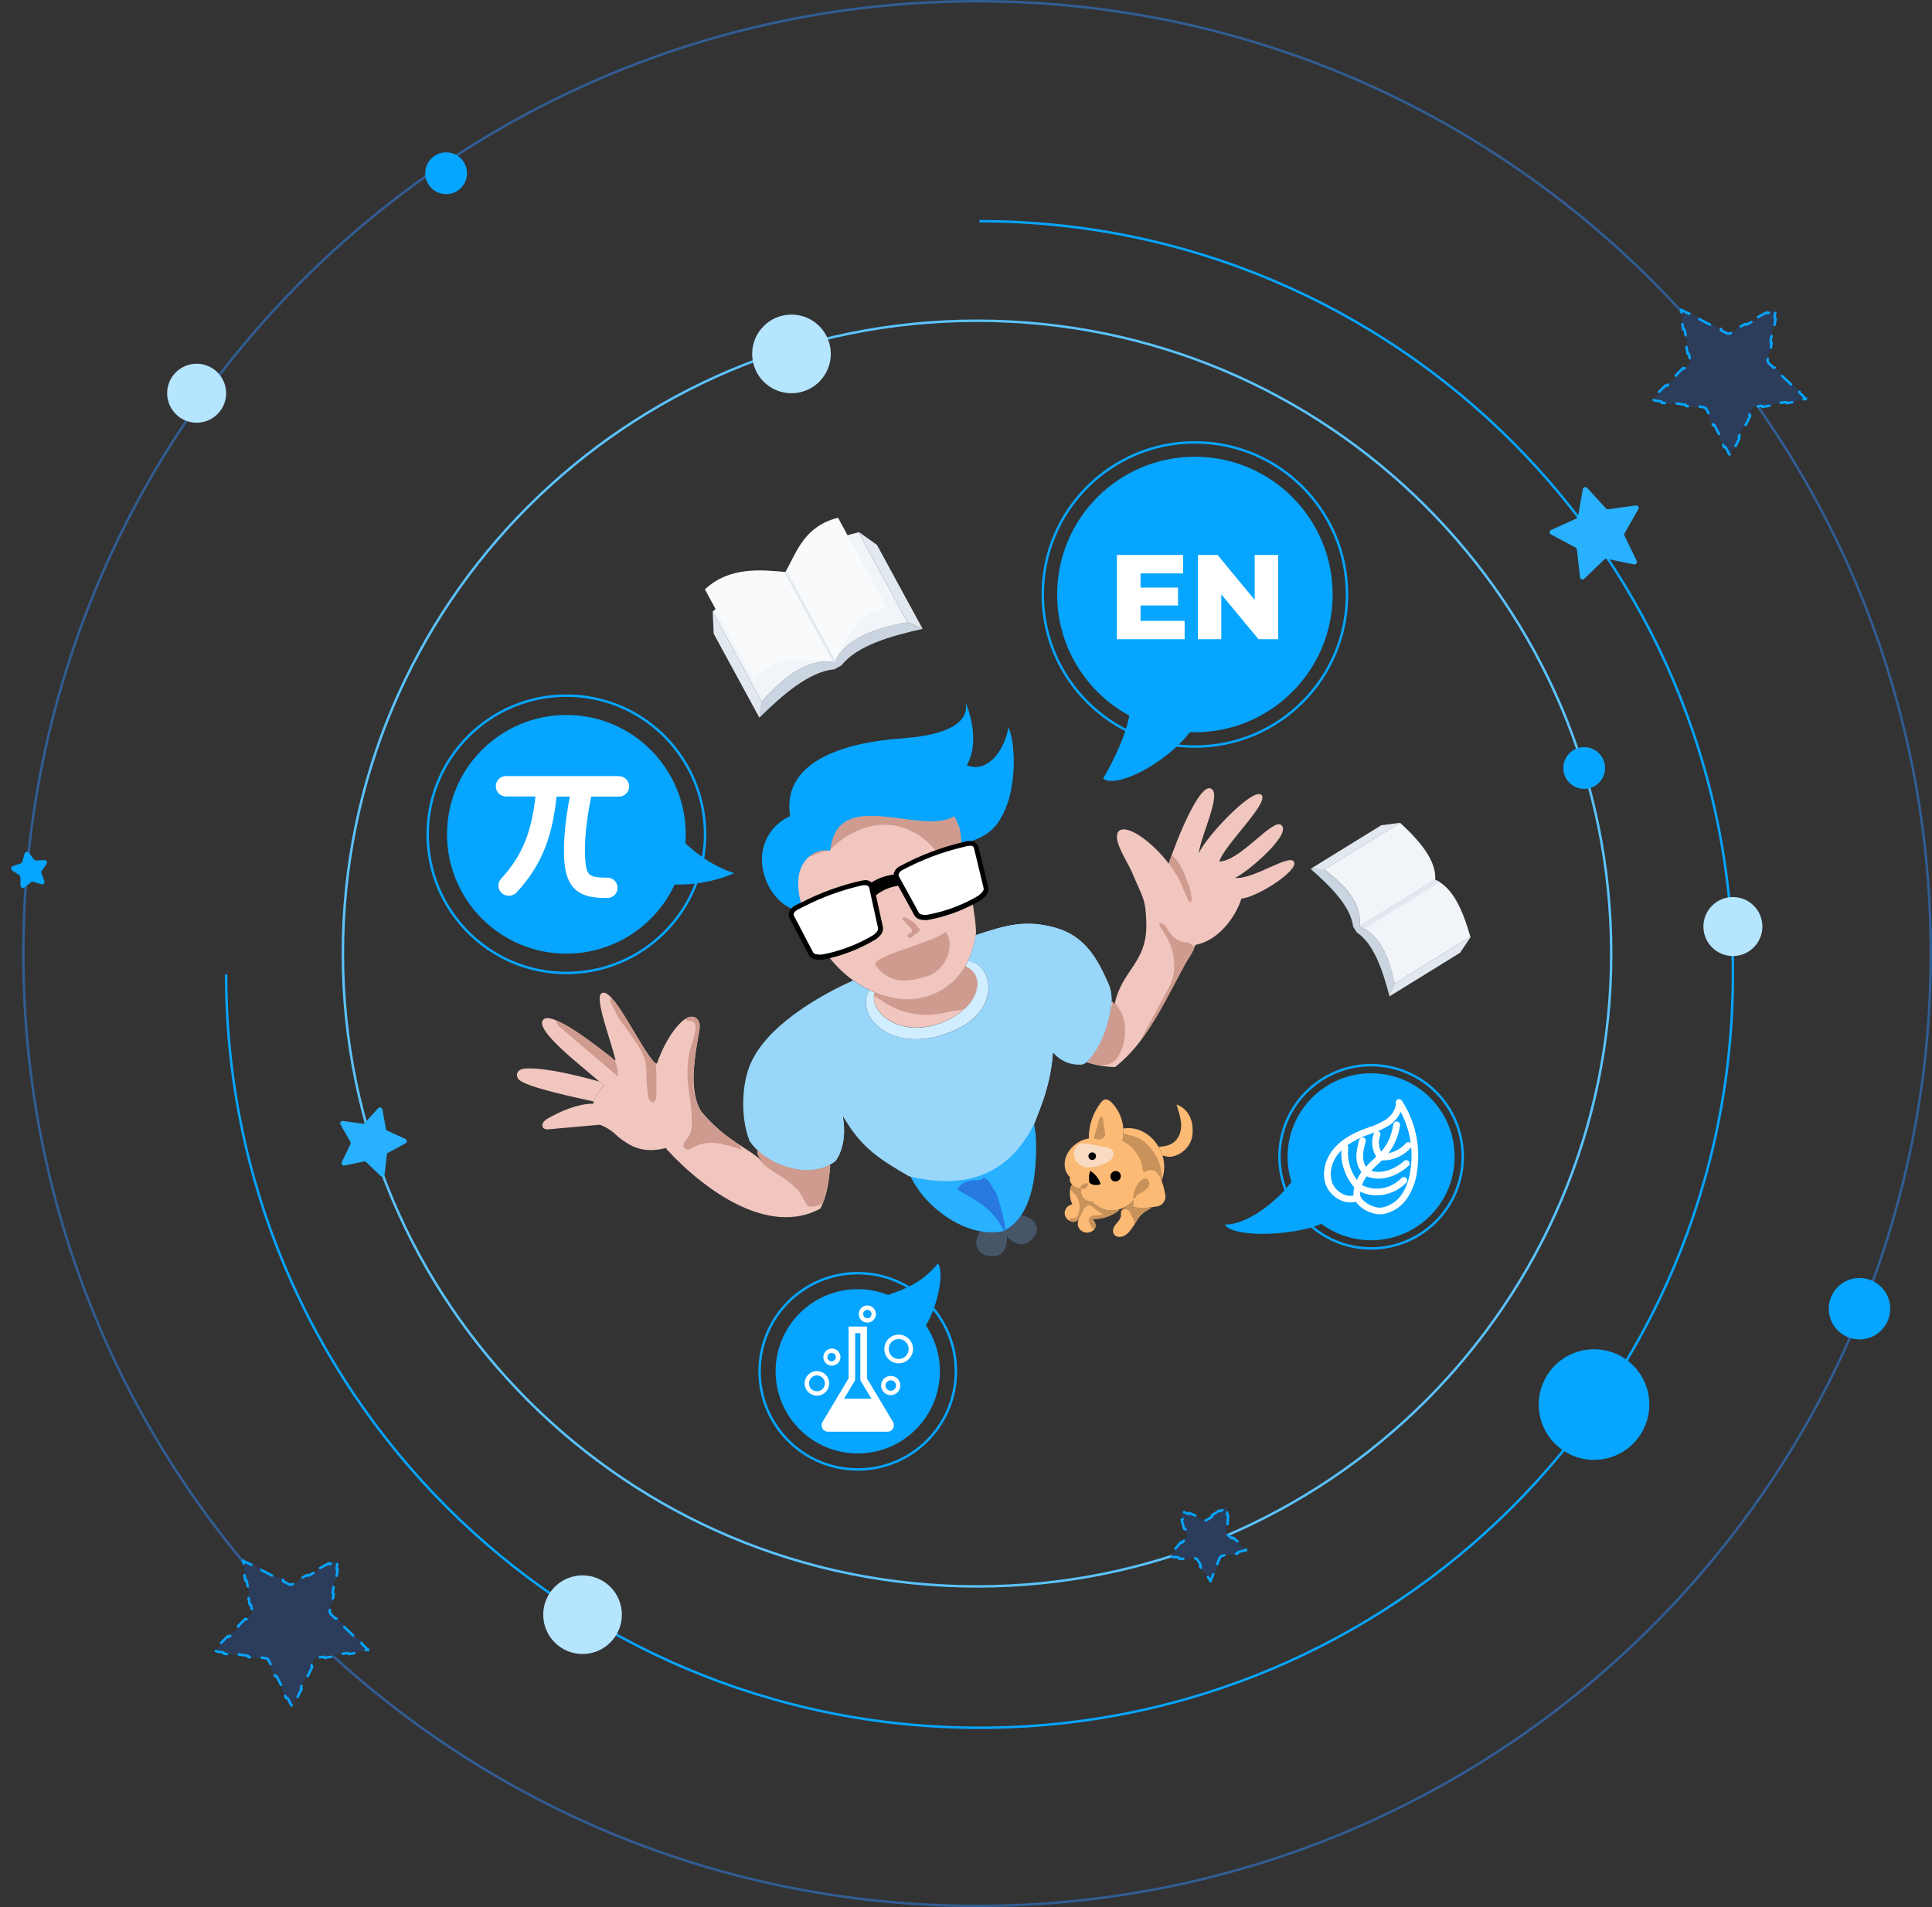 <svg width="786" height="776" viewBox="0 0 786 776" fill="none" xmlns="http://www.w3.org/2000/svg">
<rect x="0" y="0" width="786" height="776" fill="#333333" stroke="none"/>
<path d="M785.5 388C785.5 602.01 611.787 775.5 397.5 775.5C183.213 775.5 9.5 602.01 9.5 388C9.5 173.99 183.213 0.5 397.5 0.5C611.787 0.5 785.5 173.99 785.5 388Z" stroke="#315D93"/>
<circle cx="756.5" cy="532.5" r="12.5" fill="#06A5FF"/>
<path d="M655.5 388C655.5 530.212 539.99 645.5 397.5 645.5C255.01 645.5 139.5 530.212 139.5 388C139.5 245.788 255.01 130.5 397.5 130.5C539.99 130.5 655.5 245.788 655.5 388Z" stroke="#5BC3FE"/>
<path d="M443.14 481.1C444.38 482.45 446.39 482.2 447.67 481.92C447.53 480.04 445.22 477.48 443.62 476.5C442.92 477.6 443.16 479.72 443.14 481.1ZM435.36 478.84L435.05 478.76C430.23 473.31 435.05 464.54 442.98 463.2C442.89 457.915 444.628 452.761 447.9 448.61C448.25 448.082 448.747 447.668 449.33 447.42C450.41 447.09 451.5 447.86 452.33 448.67C455.036 451.508 456.681 455.191 456.99 459.1C457.132 460.802 457.008 462.516 456.62 464.18C458.977 465.29 460.997 467.007 462.472 469.154C463.948 471.301 464.827 473.802 465.02 476.4L465.44 476.83C467.04 475.94 468.71 475.38 470.44 476.83C471.226 477.569 471.826 478.484 472.19 479.5L472.56 480.41C473.174 482.007 473.623 483.662 473.9 485.35C474.135 485.987 474.21 486.672 474.12 487.345C474.03 488.018 473.776 488.659 473.382 489.212C472.988 489.765 472.465 490.213 471.858 490.518C471.251 490.822 470.579 490.974 469.9 490.96C469.47 491.05 469.06 491.13 468.63 491.2C466.137 491.564 463.603 491.564 461.11 491.2C461.008 490.269 461.052 489.328 461.24 488.41H461.18C459.547 490.165 457.476 491.452 455.18 492.14C454.367 492.401 453.523 492.553 452.67 492.59C451.204 492.615 449.748 492.341 448.391 491.784C447.034 491.226 445.806 490.398 444.78 489.35L444.7 488.95C443.994 489.062 443.271 488.995 442.598 488.756C441.925 488.517 441.322 488.113 440.844 487.581C440.367 487.049 440.031 486.406 439.866 485.711C439.701 485.015 439.713 484.29 439.9 483.6C438.34 483.35 437.36 483.49 436.13 481.99C435.955 481.776 435.791 481.552 435.64 481.32C435.412 480.946 435.269 480.526 435.221 480.091C435.172 479.656 435.22 479.215 435.36 478.8V478.84Z" fill="#FDBA74"/>
<path d="M472.99 470.35C474.007 473.668 473.848 477.236 472.54 480.45L472.17 479.54C471.806 478.524 471.206 477.609 470.42 476.87C468.71 475.4 467.04 475.96 465.42 476.87L465 476.44C464.807 473.842 463.928 471.341 462.452 469.194C460.977 467.047 458.957 465.331 456.6 464.22C456.988 462.556 457.112 460.842 456.97 459.14H457.27C463.37 458.34 468.6 461.81 471.4 466.73C472.074 467.868 472.608 469.084 472.99 470.35Z" fill="#FDBA74"/>
<path d="M468.64 467.82C467.476 466.273 466.071 464.923 464.48 463.82C464.07 463.54 463.64 463.29 463.2 463.05L463.09 463C462.15 462.63 461.19 462.29 460.24 462L460 461.95H459.86H459.65C459.244 461.919 458.851 461.796 458.5 461.59L457.02 461.26C456.979 462.27 456.845 463.274 456.62 464.26C458.977 465.371 460.997 467.087 462.472 469.234C463.948 471.381 464.827 473.882 465.02 476.48L465.44 476.91C467.04 476.02 468.71 475.46 470.44 476.91C471.226 477.649 471.826 478.564 472.19 479.58L472.56 480.49C472.66 480.26 472.73 480.03 472.81 479.79C472.71 479.514 472.659 479.223 472.66 478.93C472.592 474.883 471.178 470.974 468.64 467.82Z" fill="#C8925B"/>
<path d="M444.92 463.2C445.761 463.496 446.65 463.628 447.54 463.59C447.979 463.555 448.398 463.398 448.752 463.136C449.106 462.875 449.379 462.519 449.54 462.11C449.665 461.584 449.665 461.036 449.54 460.51C449.28 458.98 449.03 457.45 448.76 455.93C448.52 454.56 448.54 453.59 447.5 454.74C447.04 455.26 445.11 463.27 444.92 463.2Z" fill="#C8925B"/>
<path d="M437.87 472.53C438.483 473.337 439.28 473.986 440.195 474.421C441.111 474.856 442.117 475.065 443.13 475.03C445.154 474.942 447.141 474.46 448.98 473.61C450.212 473.203 451.324 472.499 452.22 471.56C452.649 471.077 452.911 470.47 452.967 469.826C453.022 469.183 452.869 468.539 452.53 467.99C451.776 467.243 450.779 466.792 449.72 466.72L443.61 465.57C442.45 465.281 441.25 465.19 440.06 465.3C436.69 465.82 436.2 470.1 437.87 472.53Z" fill="#F9DBC1"/>
<path d="M230.42 388.03C257.239 388.03 278.98 366.289 278.98 339.47C278.98 312.651 257.239 290.91 230.42 290.91C203.601 290.91 181.86 312.651 181.86 339.47C181.86 366.289 203.601 388.03 230.42 388.03Z" fill="#06A5FF"/>
<path d="M230.42 395.89C261.58 395.89 286.84 370.63 286.84 339.47C286.84 308.31 261.58 283.05 230.42 283.05C199.26 283.05 174 308.31 174 339.47C174 370.63 199.26 395.89 230.42 395.89Z" stroke="#06A5FF" stroke-miterlimit="10"/>
<path d="M251.6 315.79H206.06C205.498 315.762 204.937 315.849 204.41 316.045C203.883 316.241 203.402 316.542 202.995 316.929C202.588 317.317 202.263 317.783 202.042 318.3C201.821 318.817 201.706 319.373 201.706 319.935C201.706 320.497 201.821 321.053 202.042 321.57C202.263 322.087 202.588 322.553 202.995 322.941C203.402 323.328 203.883 323.629 204.41 323.825C204.937 324.021 205.498 324.108 206.06 324.08H217.84C216.33 337.4 213.14 347.51 203.84 357.57C203.468 357.971 203.18 358.442 202.994 358.956C202.808 359.471 202.727 360.017 202.757 360.563C202.787 361.109 202.927 361.643 203.168 362.134C203.409 362.625 203.746 363.062 204.16 363.42C205.006 364.154 206.102 364.532 207.22 364.476C208.338 364.42 209.392 363.934 210.16 363.12C221.16 351.26 224.8 339.19 226.43 324.12H231.84C230.12 332.85 228.84 343.52 229.71 351.64C231.03 364.33 239.27 365.39 246.89 365.39C247.451 365.418 248.013 365.331 248.54 365.135C249.066 364.939 249.548 364.638 249.955 364.251C250.362 363.863 250.686 363.397 250.908 362.88C251.129 362.363 251.244 361.807 251.244 361.245C251.244 360.683 251.129 360.127 250.908 359.61C250.686 359.093 250.362 358.627 249.955 358.239C249.548 357.852 249.066 357.551 248.54 357.355C248.013 357.159 247.451 357.072 246.89 357.1C239.89 357.1 238.76 356.28 238.19 350.81C237.39 343.06 238.77 332.48 240.53 324.12H251.61C252.171 324.148 252.733 324.061 253.26 323.865C253.786 323.669 254.268 323.368 254.675 322.981C255.082 322.593 255.406 322.127 255.628 321.61C255.849 321.093 255.964 320.537 255.964 319.975C255.964 319.413 255.849 318.857 255.628 318.34C255.406 317.823 255.082 317.357 254.675 316.969C254.268 316.582 253.786 316.281 253.26 316.085C252.733 315.889 252.171 315.802 251.61 315.83L251.6 315.79Z" fill="white"/>
<path d="M396.99 380.32C396.449 384.013 395.381 387.61 393.82 391C393.48 391.72 393.11 392.43 392.71 393.12C389.727 398.361 385.051 402.434 379.45 404.67C371.9 407.8 363.6 406.99 355.93 403.79C355.18 403.48 354.44 403.14 353.7 402.79C351.347 401.645 349.092 400.307 346.96 398.79C339.61 393.56 334.19 386.09 329.96 378.2C322.79 364.96 320.9 348.2 330.85 335.84C341.65 322.4 361.29 313.44 377.75 321.51C399.25 328.3 395.47 334.89 391.11 343.28C392.54 349.77 397.73 375.64 396.99 380.32Z" fill="#F0C6BF"/>
<path d="M388.45 364.58C389.18 362.77 389.97 360.99 390.86 359.24C391.561 357.869 392.487 356.625 393.6 355.56C392.6 350.24 391.6 345.56 391.08 343.27C395.44 334.88 399.22 328.27 377.72 321.5C361.26 313.43 341.62 322.39 330.82 335.83C327.68 339.749 325.548 344.377 324.61 349.31C326.434 348.8 328.302 348.466 330.19 348.31C332.494 347.214 334.936 346.437 337.45 346C348.17 335.11 364.05 330.94 377.25 342.52C382.7 347.3 386.34 354.61 387.87 361.62C388.09 362.6 388.27 363.59 388.45 364.58Z" fill="#CF9B8E"/>
<path d="M355.68 404.35C353.93 412.35 366.25 422.04 382 416.54C397.75 411.04 401.63 397.75 393.38 393.54L392.71 393.16C393.11 392.47 393.48 391.76 393.82 391.04C403.91 391.8 408.82 412.26 385.02 420.57C361.22 428.88 347.78 412.64 353.64 402.87V402.81C354.38 403.17 355.12 403.51 355.87 403.81L355.68 404.35Z" fill="#D0EEFF"/>
<path d="M409.17 500.51C410.08 502.59 410.74 512.16 402.62 511.08C394.5 510 397.33 501.52 399.53 500.46C402.704 501.157 405.989 501.175 409.17 500.51Z" fill="#475569"/>
<path d="M415.31 494.72C417.67 494.12 425.37 498.3 420.01 504.06C414.85 509.59 409.27 503.29 408.22 500.98C411.092 499.556 413.535 497.396 415.3 494.72H415.31Z" fill="#475569"/>
<path d="M420.71 457.16C419.71 458.45 418.94 460.16 418.04 461.54C417.104 462.998 416.075 464.394 414.96 465.72C411.655 469.644 407.568 472.836 402.96 475.09C398.212 477.32 393.07 478.591 387.83 478.83C384.925 478.987 382.013 478.913 379.12 478.61C377.57 478.46 376.02 478.24 374.49 477.98C373.69 477.85 372.89 477.7 372.1 477.54C371.81 477.48 369.85 477.26 369.76 477.03C373.76 487.46 385.87 498.51 398.55 500.94C401.738 501.58 405.022 501.58 408.21 500.94C411.083 499.513 413.529 497.354 415.3 494.68L415.45 494.47C418.96 489.23 420.36 482.77 421.03 476.59C421.383 473.242 421.547 469.877 421.52 466.51C421.52 464.79 421.44 463.09 421.33 461.4C421.07 460.03 420.86 458.6 420.71 457.16Z" fill="#27B1FF"/>
<path d="M408.58 497.3C407.745 493.126 406.595 489.021 405.14 485.02C404.726 484.683 404.386 484.264 404.14 483.79C403.46 482.53 402.74 481.31 401.99 480.09C401.372 479.95 400.801 479.654 400.33 479.23L400.04 479.29C399.261 479.964 398.247 480.302 397.22 480.23C393.47 480.1 390.82 481.59 389.44 483.95L389.62 484.07C393.3 486.36 397.27 488.29 400.62 491.01C403.928 493.67 406.592 497.044 408.41 500.88C408.63 500.77 408.85 500.66 409.06 500.54C408.93 499.46 408.78 498.38 408.58 497.3Z" fill="#2778E0"/>
<path d="M245.77 441.81L245.09 442.49C243.445 444.066 242.209 446.019 241.49 448.18L241.13 448.09C235.97 446.93 213.82 442.41 211.04 439.2C210.743 438.889 210.526 438.512 210.406 438.099C210.286 437.687 210.267 437.251 210.35 436.83C210.483 436.426 210.708 436.059 211.009 435.759C211.309 435.458 211.676 435.233 212.08 435.1C212.893 434.85 213.74 434.728 214.59 434.74C222.4 434.45 236.13 437.92 243.76 440.04C244.53 440.67 245.2 441.27 245.77 441.81Z" fill="#F0C6BF"/>
<path d="M410.31 295.8C411.382 298.725 412.022 301.791 412.21 304.9C412.659 309.99 412.441 315.117 411.56 320.15C410.82 325.193 409.028 330.024 406.3 334.33C404.688 336.733 402.534 338.724 400.01 340.14C397.214 341.657 394.192 342.714 391.06 343.27C391.127 341.225 390.922 339.181 390.45 337.19C390.33 336.76 388.51 331.94 388.04 332.19C374.45 340.25 340.45 319.4 337.8 346.1H337.01C332.3 345.24 327.6 348.8 325.83 353.25C324.06 357.7 324.63 362.62 325.83 367.25C324.96 367.68 324.1 368.12 323.23 368.57C322.707 368.9 322.23 369.296 321.81 369.75L321.64 369.52C317.3 367.68 311.24 361.52 310.11 352.12C309.578 348.005 310.395 343.829 312.44 340.218C314.485 336.608 317.647 333.759 321.45 332.1C317.63 308.16 347.45 301.93 365.64 300.55C373.64 299.95 395 298.2 392.88 285.88C396.04 293.7 397.59 304.13 393.31 311.41C401.57 314.66 408.58 305.81 410.31 295.8Z" fill="#06A5FF"/>
<path d="M393.38 393.5C401.63 397.75 397.74 411.04 382 416.5C366.26 421.96 353.93 412.31 355.68 404.31L355.92 403.75C363.59 406.95 371.92 407.75 379.44 404.63C385.042 402.401 389.721 398.336 392.71 393.1L393.38 393.5Z" fill="#F0C6BF"/>
<path d="M369.25 411.99C369.83 412.13 370.42 412.26 371 412.37C375.24 413.187 379.602 413.133 383.82 412.21C385.508 411.716 387.239 411.381 388.99 411.21C391.32 411.1 392.32 410.73 393.89 408.93C397.73 404.49 399.75 396.81 393.38 393.53L392.71 393.15C389.721 398.38 385.047 402.442 379.45 404.67C371.9 407.8 363.6 406.99 355.93 403.79L355.69 404.35C355.614 404.726 355.567 405.107 355.55 405.49C355.55 404.95 358.47 406.96 358.65 407.09C359.893 408.003 361.211 408.809 362.59 409.5C364.71 410.577 366.944 411.413 369.25 411.99Z" fill="#CF9B8E"/>
<path d="M342.94 454.1H342.87C345.07 466.39 339.87 472.42 339.87 472.42C339.112 473.018 338.302 473.547 337.45 474C328.39 478.74 315.67 475 308.34 468.18C307.037 466.993 305.885 465.649 304.91 464.18C300.99 454.06 301.91 440.23 305.48 432.48C313.31 415.03 339.17 402.48 346.71 399.11L346.92 398.81C349.052 400.327 351.307 401.665 353.66 402.81V402.87C347.8 412.64 361.22 428.87 385.04 420.57C408.86 412.27 403.93 391.8 393.84 391.04C395.401 387.65 396.469 384.053 397.01 380.36L397.33 380.41C409.21 376.41 417.33 374.11 429.33 377.5C441.33 380.89 446.33 389.9 450.99 400.39C451.914 402.675 452.307 405.141 452.14 407.6C451.86 416.8 446.69 428.6 442.14 432.15C441.606 432.601 440.987 432.941 440.32 433.15C438.137 433.36 435.935 433.044 433.899 432.228C431.864 431.412 430.053 430.12 428.62 428.46H428.39C427.18 441.96 423.74 449.34 421.04 456.53C411.04 477.37 393.63 484.53 369.72 478.58C358.33 471.83 350.64 467.58 342.94 454.1Z" fill="#98D6FA"/>
<path d="M486.31 384.46V384.65C473.04 408.53 466.96 423.77 453.64 434.18C449.776 434.096 445.945 433.446 442.27 432.25L442.16 432.11C446.68 428.51 451.85 416.76 452.16 407.56H452.56L453.46 408.64C456.31 394.64 466.63 392.03 466.37 375.88C466.09 365.26 465.01 365.76 460.43 354.68C457.95 349.33 452.2 341.06 455.27 338.06C458.9 335.23 469.03 342.94 475.49 351.4C478.73 341.57 487.87 318.87 492.58 320.83C497.29 322.79 488.5 339.92 487.72 347.13C491.1 339.87 509.82 320.25 513.2 323.42C516.58 326.59 497.84 344.1 496.07 350.51C504.28 350.62 517.58 333.03 521.19 335.64C526 339.1 507.58 354.9 502.45 357.2C510.05 357.96 524.55 347.2 526.45 350.67C528.35 354.14 512.11 364.78 505.02 365.67C503.09 372.11 497.27 380.42 489.92 383.38C488.757 383.863 487.547 384.225 486.31 384.46Z" fill="#F0C6BF"/>
<path d="M271 467.1C269.361 467.52 267.688 467.794 266 467.92C261.932 468.23 257.883 467.112 254.55 464.76C253.149 463.89 251.836 462.885 250.63 461.76C248.731 459.95 246.482 458.547 244.02 457.64C237.39 458.25 230.02 458.87 223.41 459.48C223.001 459.576 222.576 459.581 222.164 459.495C221.753 459.408 221.366 459.233 221.03 458.98C220.782 458.652 220.648 458.252 220.648 457.84C220.648 457.428 220.782 457.028 221.03 456.7C221.505 456.022 222.14 455.472 222.88 455.1C228.13 452.1 234.76 449.24 240.79 449.1H241.42C241.41 448.913 241.41 448.727 241.42 448.54C241.42 448.43 241.42 448.31 241.47 448.19C242.189 446.029 243.425 444.076 245.07 442.5L245.75 441.82C245.18 441.28 244.51 440.68 243.75 440.02C235.6 432.89 218.35 419.81 220.75 415.25C223.44 410.12 244.09 426.58 250.15 431.43L250.44 431.36C248.15 422.23 242 406.36 244.59 404.25C249.05 400.66 260.33 426.39 266.42 432.49L267.24 432.78C269.56 426.1 273.24 419.43 277.29 415.78C278.8 414.39 280.96 413.07 282.79 414C283.329 414.326 283.78 414.779 284.104 415.319C284.428 415.86 284.616 416.471 284.65 417.1C284.683 418.363 284.545 419.624 284.24 420.85C282.54 430.14 280.24 444.19 285.24 452.2C295.46 464.45 304.35 466.86 310.42 472.8L310.5 472.72C309.03 471.23 307.98 470 308.23 468.4L308.42 468.2C315.75 475.05 328.47 478.76 337.53 474.02L337.75 474.43C337.18 481.29 336.42 486.43 333.75 491.77C312.85 503.12 286.86 484.64 271.22 467.63L271 467.1Z" fill="#F0C6BF"/>
<path d="M334.15 389.43C331.89 389.43 330.54 389.19 329.87 387.9L322.18 373.21C321.921 372.761 321.82 372.237 321.894 371.724C321.969 371.211 322.214 370.737 322.59 370.38C322.945 369.992 323.352 369.656 323.8 369.38C324.58 368.98 325.43 368.54 326.3 368.11C334.09 364.098 342.365 361.107 350.92 359.21C351.189 359.174 351.459 359.154 351.73 359.15C352.194 359.112 352.661 359.183 353.093 359.356C353.525 359.53 353.911 359.801 354.22 360.15C354.415 360.426 354.551 360.739 354.62 361.07L358.18 377.33C358.47 378.66 357.78 379.85 355.88 381.28C350.035 384.776 343.678 387.333 337.04 388.86C336.11 389.07 335.19 389.26 334.28 389.41L334.15 389.43Z" fill="white"/>
<path d="M351.73 360.15C352.038 360.122 352.348 360.162 352.638 360.267C352.929 360.373 353.192 360.541 353.41 360.76C353.526 360.924 353.604 361.112 353.64 361.31L353.75 361.81L357.2 377.56C357.34 378.19 357.2 379.03 355.32 380.47C349.576 383.9 343.33 386.41 336.81 387.91C335.94 388.11 335.06 388.28 334.2 388.43H334.15C332 388.43 331.15 388.18 330.76 387.43L323.07 372.74C322.901 372.476 322.833 372.159 322.878 371.848C322.924 371.537 323.081 371.254 323.32 371.05C323.6 370.75 323.916 370.484 324.26 370.26C325.09 369.83 325.91 369.41 326.74 369C334.432 365.034 342.603 362.073 351.05 360.19C351.277 360.176 351.504 360.176 351.73 360.19V360.15ZM351.73 358.19C351.395 358.193 351.061 358.22 350.73 358.27C342.092 360.193 333.737 363.218 325.87 367.27C325 367.7 324.14 368.14 323.27 368.59C322.747 368.92 322.27 369.316 321.85 369.77C321.333 370.285 321 370.955 320.902 371.679C320.805 372.402 320.948 373.137 321.31 373.77L329 388.46C330 390.35 332.05 390.52 334.17 390.52H334.38C335.38 390.36 336.31 390.17 337.27 389.95C344.036 388.356 350.508 385.707 356.45 382.1C358.21 380.78 359.63 379.21 359.17 377.1L355.72 361.34L355.61 360.84C355.514 360.376 355.324 359.937 355.05 359.55C354.658 359.06 354.153 358.673 353.578 358.422C353.003 358.171 352.376 358.064 351.75 358.11L351.73 358.19Z" fill="black"/>
<path d="M376.31 373.34C374.5 373.34 373.44 372.88 372.87 371.84L364.87 357.25C364.639 356.857 364.528 356.405 364.55 355.95C364.649 355.402 364.873 354.885 365.204 354.437C365.536 353.99 365.965 353.625 366.46 353.37C374.265 349.116 382.592 345.899 391.23 343.8L393.61 343.19C393.862 343.158 394.116 343.141 394.37 343.14H394.63C396.13 343.14 396.98 343.8 397.26 345.02L401.14 361.14C401.48 362.55 400.59 363.66 398.82 365.14C398.28 365.48 397.72 365.8 397.16 366.14C390.946 369.597 384.206 372.01 377.21 373.28L376.31 373.34Z" fill="white"/>
<path d="M394.36 344.1H394.63C396.03 344.1 396.19 344.83 396.28 345.22L400.16 361.33C400.35 362.15 399.88 362.89 398.22 364.33C397.66 364.67 397.16 364.97 396.65 365.25C390.552 368.636 383.942 371 377.08 372.25H376.31C374.31 372.25 373.92 371.58 373.75 371.25L366.91 358.79L365.74 356.66C365.599 356.432 365.529 356.168 365.54 355.9C365.637 355.523 365.811 355.171 366.052 354.867C366.293 354.562 366.596 354.311 366.94 354.13C374.671 349.96 382.909 346.811 391.45 344.76L393.72 344.18C393.923 344.167 394.127 344.167 394.33 344.18L394.36 344.1ZM394.33 342.18C393.995 342.183 393.661 342.21 393.33 342.26L390.93 342.87C382.192 345.006 373.769 348.267 365.87 352.57C365.242 352.907 364.701 353.387 364.291 353.97C363.882 354.553 363.614 355.225 363.51 355.93C363.476 356.573 363.629 357.212 363.95 357.77L365.12 359.9L371.96 372.36C372.84 373.95 374.48 374.36 376.28 374.36C376.62 374.36 376.96 374.36 377.28 374.36C384.4 373.08 391.26 370.63 397.58 367.11C398.18 366.78 398.77 366.43 399.35 366.11C401.02 364.67 402.56 363.16 402.05 361.02L398.17 344.9C397.995 344.11 397.543 343.408 396.895 342.922C396.248 342.436 395.448 342.197 394.64 342.25L394.33 342.18Z" fill="black"/>
<path d="M365.45 360.41C362.112 360.852 358.959 362.197 356.33 364.3L354.53 359.05C357.291 357.323 360.404 356.236 363.64 355.87L365.45 360.41Z" fill="black"/>
<path d="M371.45 375.1C372.02 375.501 372.526 375.986 372.95 376.54C373.1 376.74 373.17 377.03 373.32 377.21C373.47 377.39 373.8 377.57 373.98 377.82C374.076 377.937 374.143 378.075 374.174 378.223C374.205 378.371 374.201 378.524 374.16 378.67C374.024 378.939 373.807 379.16 373.54 379.3C372.764 379.721 372.059 380.261 371.45 380.9C370.99 381.47 370.34 381.9 369.59 381.46C369.492 381.39 369.409 381.3 369.349 381.195C369.288 381.091 369.25 380.975 369.238 380.854C369.226 380.734 369.239 380.613 369.277 380.498C369.316 380.384 369.378 380.279 369.46 380.19C369.74 379.82 370.08 379.83 370.46 379.6C370.604 379.527 370.73 379.422 370.828 379.294C370.927 379.166 370.996 379.018 371.03 378.86C371.028 378.617 370.974 378.378 370.87 378.159C370.766 377.94 370.616 377.745 370.43 377.59L368.19 375.1C368.01 374.9 366.6 373.63 367.3 373.3C368 372.97 369.85 373.96 371.45 375.1Z" fill="#CF9B8E"/>
<g style="mix-blend-mode:multiply">
<path d="M451.01 400.35C446.38 389.86 441.4 380.84 429.35 377.46C417.3 374.08 409.19 376.46 397.35 380.37L397.03 380.32C396.485 384.013 395.425 387.611 393.88 391.01C395.468 391.192 396.978 391.799 398.251 392.767C399.523 393.735 400.511 395.028 401.11 396.51H402.11L402.6 396.06C409.42 390.13 419.35 385.32 428.6 386.06C434.43 386.56 439.3 390.75 442.98 394.98C444.937 397.216 446.681 399.63 448.19 402.19C449.19 403.89 452.28 407.56 452.09 409.44C452.16 408.79 452.21 408.14 452.22 407.51C452.36 405.063 451.947 402.615 451.01 400.35Z" fill="#98D6FA"/>
</g>
<g style="mix-blend-mode:multiply">
<path d="M343.86 455.68C342.974 446.632 338.889 438.196 332.34 431.89C332.98 445.66 328.15 457.82 327.4 471.08C327.258 472.769 327.455 474.469 327.98 476.08C331.273 476.171 334.538 475.443 337.48 473.96C338.316 473.527 339.112 473.022 339.86 472.45C339.86 472.45 345.07 466.45 342.86 454.13H342.93C343.25 454.67 343.56 455.17 343.86 455.68Z" fill="#98D6FA"/>
</g>
<g style="mix-blend-mode:multiply">
<path d="M421.09 456.47C423.58 449.85 426.68 443.07 428.09 431.47C427.556 425.019 426.553 418.616 425.09 412.31C424.52 409.77 422.53 400.46 418.47 403.7C417.1 404.8 417.1 407.99 416.93 409.59C416.06 418.21 414.62 432.1 407 437.59C405.677 438.377 404.449 439.313 403.34 440.38C402.34 441.54 401.8 443.32 402.62 444.62C403.62 446.21 405.85 446.23 407.62 446.78C415.32 449.16 412.74 459.04 409.62 463.84C405.515 470.061 400.212 475.402 394.02 479.55C405.78 477.1 414.85 469.42 421.09 456.47Z" fill="#98D6FA"/>
</g>
<path d="M451.86 410.97C450.737 418.823 447.408 426.195 442.26 432.23C446.87 433.75 451.87 434.62 454.84 429.98C458.03 424.98 458.68 417.45 456.29 412.13C456.06 411.62 453.6 408.06 453.64 407.9C453.58 408.14 453.53 408.39 453.46 408.65L453.01 408.11L452.56 407.57H452.16C452.74 407.57 452.45 409.19 451.86 410.97Z" fill="#CF9B8E"/>
<path d="M477.99 381.71C477.215 381.037 476.515 380.282 475.9 379.46C475.01 378.35 474.03 376.07 472.53 375.65C472.39 375.603 472.238 375.6 472.097 375.643C471.955 375.686 471.83 375.773 471.74 375.89C471.53 376.23 471.74 376.66 471.96 376.99C474.35 380.67 476.29 383.64 477.22 387.99C477.794 390.686 477.886 393.462 477.49 396.19C477.051 398.674 476.138 401.051 474.8 403.19L464.09 422.96L464.5 422.84C468.802 416.742 472.665 410.346 476.06 403.7C478.19 399.7 480.29 395.76 482.43 391.79C482.99 390.79 486.19 386.41 485.81 385.38C485.347 384.684 484.709 384.122 483.96 383.75C483.384 383.574 482.791 383.463 482.19 383.42C480.651 383.28 479.189 382.684 477.99 381.71Z" fill="#CF9B8E"/>
<path d="M476.25 352.34C476.66 353.06 477.25 353.78 477.54 354.34C478.13 355.34 478.9 356.34 479.44 357.34C479.98 358.34 480.35 359.4 480.81 360.42L482.72 364.61C482.93 365.08 483.65 367.76 484.5 366.91C484.622 366.747 484.708 366.561 484.755 366.363C484.801 366.165 484.806 365.96 484.77 365.76C484.678 364.224 484.423 362.702 484.01 361.22C483.61 359.83 482.93 358.56 482.47 357.22C481.568 354.494 480.216 351.939 478.47 349.66C478 349.007 477.383 348.473 476.67 348.1C476.38 348.9 475.6 350.23 475.74 351.1C475.836 351.54 476.008 351.96 476.25 352.34Z" fill="#CF9B8E"/>
<path d="M337.7 474.41L337.48 474C328.42 478.74 315.7 475 308.37 468.18L308.18 468.38C307.93 469.98 308.98 471.21 310.45 472.7L310.37 472.78C309.809 472.222 309.218 471.695 308.6 471.2C310.41 474.58 315.13 476.8 317.98 478.81C320.375 480.398 322.609 482.217 324.65 484.24C325.46 485.1 328.29 490.62 328.83 490.77C329.837 491.011 330.884 491.024 331.897 490.808C332.909 490.591 333.86 490.151 334.68 489.52C336.58 484.94 337.21 480.31 337.7 474.41Z" fill="#CF9B8E"/>
<path d="M300.87 465.86L300.8 465.81L300.06 465.32L299.79 465.14C299.59 465.02 299.4 464.89 299.21 464.75L298.89 464.54L298.35 464.16C298.23 464.09 298.12 464 298 463.92L297.47 463.54C297.35 463.46 297.23 463.38 297.12 463.29L296.56 462.89L296.22 462.63L295.64 462.2L295.3 461.94L294.65 461.43L294.39 461.22C294.08 460.98 293.76 460.72 293.45 460.46L293.34 460.37L292.51 459.67L292.19 459.38L291.57 458.83L291.19 458.48L290.6 457.94L290.2 457.56L289.62 456.99L289.21 456.59L288.63 455.99L288.22 455.57L287.61 454.92L287.22 454.5L286.55 453.75L286.21 453.37L285.21 452.21C281.8 446.74 281.55 439.99 282.44 433.45C282.82 428.95 283.59 424.53 284.26 420.86C284.565 419.634 284.703 418.373 284.67 417.11C284.643 416.478 284.461 415.862 284.14 415.316C283.819 414.77 283.369 414.311 282.83 413.98C282.233 413.734 281.583 413.643 280.941 413.717C280.299 413.79 279.686 414.025 279.16 414.4C279.126 414.539 279.13 414.684 279.17 414.821C279.21 414.958 279.286 415.082 279.39 415.18C279.88 415.63 280.65 415.33 281.31 415.43C281.639 415.508 281.942 415.668 282.192 415.896C282.443 416.123 282.631 416.41 282.74 416.73C282.938 417.377 283.003 418.057 282.93 418.73C282.68 422.27 280.93 425.32 280.34 428.73C279.621 433.006 279.499 437.361 279.98 441.67C280.53 446.43 281.47 451.16 281.44 455.96C281.44 457.96 281.44 460.16 280.44 461.96C279.73 463.22 277.27 465.37 278.24 466.96C278.464 467.264 278.776 467.492 279.133 467.614C279.491 467.735 279.877 467.744 280.24 467.64C280.948 467.419 281.621 467.099 282.24 466.69C285.297 465.163 288.76 464.645 292.13 465.21C295.472 465.78 298.744 466.705 301.89 467.97C301.56 467.29 301.21 466.58 300.87 465.86ZM266.73 432.58L266.44 432.48C261.78 427.81 254.09 411.66 248.73 405.94C248.551 406.1 248.413 406.301 248.328 406.525C248.243 406.75 248.212 406.991 248.24 407.23C248.362 407.859 248.614 408.455 248.98 408.98C250.29 411.22 250.98 413.54 252.62 415.58C254.5 417.96 256.17 420.53 257.94 422.99C260.42 426.45 262.81 430.47 262.94 434.85C262.929 438.548 263.163 442.243 263.64 445.91C263.83 447.11 264.49 448.61 265.64 448.44C266.79 448.27 267.04 446.77 267.02 445.63C267 443.96 267.3 436.98 266.73 432.58Z" fill="#CF9B8E"/>
<path d="M356.52 393.2C351.9 389.5 380.15 383.59 384.57 379.2C388.46 382.84 386.12 394.52 376.78 397.38C367.44 400.24 361.45 399.43 356.52 393.2Z" fill="#CF9B8E"/>
<path d="M226.53 415.27C226.18 415.88 226.53 416.92 228.29 418.37L251.37 437.96C251.482 435.654 251.01 433.356 250 431.28C245.51 427.68 233.78 418.37 226.53 415.27Z" fill="#CF9B8E"/>
<path d="M443.62 476.46C445.22 477.46 447.53 480 447.67 481.88C446.39 482.16 444.38 482.41 443.14 481.06C443.16 479.72 442.92 477.6 443.62 476.46Z" fill="black"/>
<path d="M455.92 477.95C456.027 478.344 456.023 478.76 455.908 479.152C455.794 479.544 455.574 479.897 455.272 480.172C454.97 480.447 454.599 480.633 454.198 480.71C453.797 480.788 453.382 480.753 453 480.61C452.653 480.458 452.353 480.217 452.13 479.91C451.85 479.499 451.717 479.006 451.754 478.51C451.79 478.014 451.993 477.546 452.33 477.18C452.578 476.901 452.896 476.693 453.25 476.577C453.605 476.461 453.984 476.441 454.349 476.519C454.714 476.597 455.052 476.771 455.328 477.022C455.604 477.274 455.808 477.594 455.92 477.95Z" fill="black"/>
<path d="M445.03 469.04C445.37 469.206 445.638 469.49 445.783 469.84C445.929 470.189 445.941 470.58 445.818 470.938C445.695 471.295 445.445 471.596 445.116 471.783C444.786 471.969 444.4 472.029 444.03 471.95C443.815 471.904 443.613 471.814 443.436 471.684C443.259 471.554 443.111 471.389 443.003 471.198C442.895 471.007 442.829 470.795 442.808 470.576C442.788 470.358 442.815 470.138 442.886 469.93C442.957 469.723 443.072 469.533 443.222 469.373C443.372 469.213 443.555 469.086 443.758 469.002C443.96 468.918 444.178 468.878 444.398 468.885C444.617 468.891 444.833 468.944 445.03 469.04Z" fill="black"/>
<path d="M433.24 492.85C433.395 492.135 433.766 491.485 434.302 490.988C434.839 490.491 435.515 490.17 436.24 490.07C434.85 486.96 435 483.5 436.11 482.07C437.34 483.57 438.32 483.43 439.88 483.68C439.693 484.37 439.681 485.095 439.846 485.791C440.011 486.486 440.347 487.129 440.824 487.661C441.302 488.193 441.905 488.597 442.578 488.836C443.252 489.075 443.974 489.142 444.68 489.03L444.76 489.43C445.786 490.478 447.014 491.306 448.371 491.864C449.728 492.421 451.184 492.695 452.65 492.67C453.503 492.633 454.347 492.481 455.16 492.22L455.24 492.45C452.182 494.853 448.388 496.125 444.5 496.05V496.17C445.75 497.17 446.77 500.01 443.64 501.29C440.51 502.57 437.19 499.2 438.95 496.19C438.398 496.672 437.709 496.968 436.98 497.037C436.251 497.107 435.519 496.946 434.886 496.577C434.253 496.208 433.752 495.65 433.453 494.981C433.155 494.313 433.073 493.567 433.22 492.85H433.24Z" fill="#FDBA74"/>
<path d="M436.07 484.78C436.669 485.261 437.221 485.796 437.72 486.38C438.488 487.435 438.985 488.662 439.17 489.953C439.355 491.245 439.221 492.562 438.78 493.79C438.44 494.71 438.02 495.79 436.83 495.79C436.54 495.79 436.25 495.7 435.96 495.7C435.812 495.688 435.664 495.718 435.533 495.787C435.402 495.856 435.294 495.961 435.22 496.09C435.177 496.206 435.168 496.332 435.194 496.452C435.221 496.573 435.282 496.683 435.37 496.77C435.545 496.947 435.767 497.068 436.01 497.12C438.83 497.87 439.55 494.48 440.56 492.64C441.09 491.64 441.89 490.5 443.13 490.47C444.19 490.47 444.79 491.35 445.59 491.99C446.646 492.829 447.759 493.594 448.92 494.28L445.73 494.49C444.38 494.58 442.89 495.16 442.88 496.76C443.368 498.098 444.071 499.348 444.96 500.46C446.27 499.3 445.75 497.16 444.52 496.16V496.04C448.408 496.115 452.202 494.843 455.26 492.44L455.18 492.21C454.367 492.471 453.523 492.623 452.67 492.66C451.204 492.685 449.748 492.411 448.391 491.854C447.034 491.296 445.806 490.468 444.78 489.42L444.7 489.02C443.994 489.132 443.272 489.065 442.598 488.826C441.925 488.587 441.322 488.183 440.844 487.651C440.367 487.119 440.031 486.476 439.866 485.781C439.701 485.085 439.713 484.36 439.9 483.67C438.34 483.42 437.36 483.56 436.13 482.06C435.07 483.41 435.39 484.1 436.07 484.78Z" fill="#C8925B"/>
<path d="M461.1 491.28C463.593 491.644 466.127 491.644 468.62 491.28C466.06 492.99 464.28 493.37 462.12 497.28C461.386 498.534 460.567 499.737 459.67 500.88C455.67 505.88 450.1 502.29 454.28 497.75C458.08 493.61 453.99 493.68 457.9 491.19V491.13C459.138 490.45 460.256 489.572 461.21 488.53H461.27C461.073 489.433 461.015 490.36 461.1 491.28Z" fill="#FDBA74"/>
<path d="M461.1 491.28C460.998 490.349 461.042 489.408 461.23 488.49H461.17C460.216 489.532 459.098 490.41 457.86 491.09V491.15C456.7 491.89 456.26 492.4 456.09 492.86C456.379 492.532 456.753 492.29 457.17 492.16C457.744 492.004 458.357 492.081 458.874 492.375C459.392 492.669 459.771 493.157 459.93 493.73C459.93 493.88 459.93 494.02 460 494.17C460.121 494.291 460.231 494.421 460.33 494.56C461.077 495.652 461.471 496.947 461.46 498.27C461.7 497.9 461.92 497.54 462.08 497.27C464.24 493.37 466.02 492.99 468.58 491.27C466.1 491.634 463.581 491.637 461.1 491.28Z" fill="#C8925B"/>
<path d="M478.65 449.41C483.29 451.12 485.77 455.65 485.11 461.85C484.45 468.05 477.45 472.1 473.45 470.21L472.98 470.35C472.607 469.071 472.08 467.842 471.41 466.69L471.54 466.61C474.6 466.45 478.18 465.75 479.88 461.54C481.58 457.33 479.45 452.26 478.65 449.41Z" fill="#FDBA74"/>
<path d="M461.12 486.34C461.12 486.55 461.06 486.75 461.04 486.95C461.02 487.15 461.04 487.47 461.23 487.6C461.332 487.653 461.45 487.669 461.563 487.646C461.676 487.622 461.778 487.56 461.85 487.47C461.987 487.286 462.098 487.084 462.18 486.87C462.65 485.87 463.53 485.75 464.39 485.28C465.267 484.783 466.072 484.167 466.78 483.45C468.62 481.63 467.09 478.45 464.67 479.94C462.78 481.1 461.45 484.1 461.12 486.34Z" fill="#C8925B"/>
<path d="M440.28 482.1C439.99 482.21 439.65 482.38 439.62 482.7C439.59 483.02 439.69 483.52 439.92 483.7C440.15 483.88 440.67 483.79 441.01 483.77C441.193 483.733 441.367 483.661 441.522 483.556C441.676 483.451 441.808 483.317 441.91 483.16C442.19 482.82 443.07 481.83 442.45 481.47C442 481.17 440.73 481.93 440.28 482.1Z" fill="#C8925B"/>
<path d="M270.45 334.1C280.84 346.78 290.02 352.43 298.73 355.29C288.87 359.55 277.58 361 264.61 359.14C262.26 350.41 263.58 340.1 270.45 334.1Z" fill="#06A5FF"/>
<path d="M486.12 297.94C517.076 297.94 542.17 272.846 542.17 241.89C542.17 210.934 517.076 185.84 486.12 185.84C455.165 185.84 430.07 210.934 430.07 241.89C430.07 272.846 455.165 297.94 486.12 297.94Z" fill="#06A5FF"/>
<path d="M486.12 303.78C520.301 303.78 548.01 276.071 548.01 241.89C548.01 207.709 520.301 180 486.12 180C451.939 180 424.23 207.709 424.23 241.89C424.23 276.071 451.939 303.78 486.12 303.78Z" stroke="#06A5FF" stroke-miterlimit="10"/>
<path d="M481.95 252.63V260.1H454.39V225.8H481.31V233.31H464.01V239.1H479.26V246.36H464.01V252.64L481.95 252.63Z" fill="white"/>
<path d="M520.01 225.8V260.1H512.01L496.86 241.84V260.1H487.35V225.8H495.35L510.45 244.1V225.8H520.01Z" fill="white"/>
<path d="M488.53 289.56C484.05 305.24 455.18 322 448.79 316.8C458.91 299.18 464.28 282.08 455.08 278.87L488.53 289.56Z" fill="#06A5FF"/>
<path d="M348.96 591.39C367.417 591.39 382.38 576.427 382.38 557.97C382.38 539.513 367.417 524.55 348.96 524.55C330.503 524.55 315.54 539.513 315.54 557.97C315.54 576.427 330.503 591.39 348.96 591.39Z" fill="#06A5FF"/>
<path d="M348.96 597.9C371.013 597.9 388.89 580.023 388.89 557.97C388.89 535.917 371.013 518.04 348.96 518.04C326.907 518.04 309.03 535.917 309.03 557.97C309.03 580.023 326.907 597.9 348.96 597.9Z" stroke="#06A5FF" stroke-miterlimit="10"/>
<path d="M361.11 582.54H336.8C336.355 582.541 335.918 582.424 335.533 582.201C335.148 581.978 334.83 581.657 334.61 581.27C334.377 580.862 334.254 580.4 334.254 579.93C334.254 579.46 334.377 578.998 334.61 578.59L345.23 560.85V539.76H352.7V560.85L363.3 578.56C363.538 578.972 363.663 579.439 363.663 579.915C363.663 580.391 363.538 580.858 363.3 581.27C363.08 581.657 362.762 581.978 362.377 582.201C361.992 582.424 361.555 582.541 361.11 582.54ZM336.95 579.87H360.95L350.01 561.59V542.44H347.9V561.59L336.95 579.87Z" fill="white"/>
<path d="M356.19 569.12H341.72L335.49 580.91H361.99L356.19 569.12Z" fill="white"/>
<path d="M338.45 555.67C337.761 555.67 337.088 555.466 336.516 555.083C335.943 554.7 335.497 554.156 335.234 553.519C334.971 552.883 334.902 552.183 335.038 551.507C335.173 550.832 335.505 550.212 335.993 549.726C336.48 549.239 337.101 548.909 337.777 548.776C338.453 548.643 339.153 548.713 339.789 548.978C340.424 549.243 340.967 549.69 341.348 550.264C341.73 550.838 341.932 551.511 341.93 552.2C341.927 553.121 341.559 554.004 340.907 554.654C340.255 555.305 339.371 555.67 338.45 555.67ZM338.45 550.49C338.215 550.472 337.979 550.503 337.757 550.58C337.534 550.658 337.33 550.78 337.157 550.941C336.984 551.101 336.847 551.295 336.752 551.511C336.658 551.726 336.609 551.959 336.609 552.195C336.609 552.431 336.658 552.664 336.752 552.879C336.847 553.095 336.984 553.289 337.157 553.45C337.33 553.61 337.534 553.732 337.757 553.81C337.979 553.887 338.215 553.918 338.45 553.9C338.88 553.867 339.281 553.673 339.574 553.357C339.867 553.041 340.029 552.626 340.029 552.195C340.029 551.764 339.867 551.349 339.574 551.033C339.281 550.717 338.88 550.523 338.45 550.49Z" fill="white"/>
<path d="M352.87 538.16C352.179 538.162 351.504 537.959 350.928 537.577C350.353 537.194 349.904 536.65 349.639 536.013C349.373 535.375 349.302 534.673 349.436 533.995C349.569 533.318 349.901 532.695 350.389 532.206C350.876 531.717 351.498 531.383 352.175 531.248C352.853 531.112 353.555 531.181 354.193 531.445C354.832 531.709 355.377 532.156 355.761 532.73C356.145 533.304 356.35 533.979 356.35 534.67C356.347 535.593 355.98 536.478 355.328 537.131C354.677 537.785 353.793 538.155 352.87 538.16ZM352.87 532.96C352.532 532.96 352.201 533.06 351.92 533.248C351.639 533.436 351.42 533.703 351.29 534.016C351.161 534.328 351.127 534.672 351.193 535.004C351.259 535.335 351.422 535.64 351.661 535.879C351.9 536.118 352.205 536.281 352.536 536.347C352.868 536.413 353.212 536.379 353.524 536.25C353.837 536.12 354.104 535.901 354.292 535.62C354.48 535.339 354.58 535.008 354.58 534.67C354.577 534.217 354.396 533.784 354.076 533.464C353.756 533.144 353.323 532.963 352.87 532.96Z" fill="white"/>
<path d="M365.62 554.72C364.464 554.722 363.334 554.381 362.372 553.74C361.41 553.099 360.66 552.187 360.216 551.12C359.773 550.052 359.657 548.877 359.882 547.743C360.107 546.609 360.663 545.568 361.481 544.751C362.298 543.933 363.339 543.377 364.473 543.152C365.607 542.927 366.782 543.043 367.85 543.487C368.917 543.93 369.829 544.68 370.47 545.642C371.111 546.604 371.452 547.734 371.45 548.89C371.447 550.435 370.832 551.917 369.74 553.01C368.647 554.102 367.165 554.717 365.62 554.72ZM365.62 544.83C364.817 544.83 364.032 545.068 363.364 545.514C362.697 545.96 362.176 546.594 361.869 547.336C361.562 548.078 361.481 548.895 361.638 549.682C361.795 550.47 362.181 551.193 362.749 551.761C363.317 552.329 364.04 552.715 364.828 552.872C365.616 553.029 366.432 552.948 367.174 552.641C367.916 552.334 368.55 551.813 368.996 551.146C369.442 550.478 369.68 549.693 369.68 548.89C369.677 547.814 369.249 546.783 368.488 546.022C367.727 545.261 366.696 544.833 365.62 544.83Z" fill="white"/>
<path d="M332.35 567.88C331.361 567.88 330.394 567.587 329.572 567.037C328.75 566.488 328.109 565.707 327.731 564.793C327.352 563.88 327.253 562.874 327.446 561.905C327.639 560.935 328.115 560.044 328.814 559.344C329.514 558.645 330.405 558.169 331.375 557.976C332.344 557.783 333.35 557.882 334.263 558.261C335.177 558.639 335.958 559.28 336.507 560.102C337.057 560.924 337.35 561.891 337.35 562.88C337.35 563.537 337.221 564.187 336.969 564.793C336.718 565.4 336.35 565.951 335.886 566.416C335.421 566.88 334.87 567.248 334.263 567.499C333.657 567.751 333.007 567.88 332.35 567.88ZM332.35 559.64C331.711 559.64 331.087 559.829 330.555 560.184C330.024 560.539 329.61 561.044 329.366 561.634C329.121 562.224 329.057 562.874 329.182 563.5C329.307 564.127 329.614 564.702 330.066 565.154C330.518 565.606 331.093 565.913 331.72 566.038C332.346 566.163 332.996 566.099 333.586 565.854C334.176 565.61 334.681 565.196 335.036 564.664C335.391 564.133 335.58 563.509 335.58 562.87C335.577 562.014 335.236 561.194 334.631 560.589C334.026 559.984 333.206 559.643 332.35 559.64Z" fill="white"/>
<path d="M362.39 567.67C361.614 567.672 360.855 567.444 360.209 567.014C359.563 566.585 359.059 565.973 358.761 565.257C358.463 564.541 358.384 563.752 358.534 562.991C358.684 562.23 359.057 561.531 359.605 560.982C360.152 560.432 360.851 560.058 361.612 559.906C362.372 559.754 363.161 559.831 363.878 560.127C364.595 560.424 365.207 560.926 365.639 561.571C366.07 562.216 366.3 562.974 366.3 563.75C366.3 564.788 365.888 565.783 365.155 566.518C364.422 567.253 363.428 567.667 362.39 567.67ZM362.39 561.62C361.966 561.62 361.552 561.746 361.2 561.981C360.848 562.217 360.574 562.552 360.412 562.943C360.25 563.335 360.208 563.766 360.292 564.181C360.375 564.597 360.58 564.978 360.88 565.277C361.181 565.576 361.563 565.779 361.979 565.86C362.394 565.942 362.825 565.898 363.216 565.734C363.607 565.571 363.94 565.295 364.174 564.942C364.408 564.588 364.532 564.174 364.53 563.75C364.527 563.184 364.301 562.642 363.9 562.243C363.499 561.844 362.956 561.62 362.39 561.62Z" fill="white"/>
<path d="M371.14 543.63C377.77 544.43 385.43 519.92 381.61 514.05C375.51 521.38 369.8 523.99 360.82 527.05C362.45 532.1 371.14 543.63 371.14 543.63Z" fill="#06A5FF"/>
<path d="M557.81 504.66C576.577 504.66 591.79 489.447 591.79 470.68C591.79 451.913 576.577 436.7 557.81 436.7C539.043 436.7 523.83 451.913 523.83 470.68C523.83 489.447 539.043 504.66 557.81 504.66Z" fill="#06A5FF"/>
<path d="M557.81 507.96C578.399 507.96 595.09 491.269 595.09 470.68C595.09 450.091 578.399 433.4 557.81 433.4C537.221 433.4 520.53 450.091 520.53 470.68C520.53 491.269 537.221 507.96 557.81 507.96Z" stroke="#06A5FF" stroke-miterlimit="10"/>
<path d="M561.38 494.1C559.471 494.029 557.601 493.535 555.906 492.653C554.211 491.771 552.733 490.523 551.58 489C549.511 489.485 547.338 489.264 545.41 488.37C542.671 487.159 540.517 484.922 539.41 482.14C537.7 477.57 538.92 471.82 542.52 467.49C545.27 464.18 549.33 461.54 554.92 459.41L556.92 458.68C559.296 457.943 561.57 456.911 563.69 455.61C565.8 454.18 568.01 451.61 567.85 448.67C567.83 448.37 567.91 448.072 568.078 447.822C568.247 447.573 568.493 447.387 568.779 447.294C569.065 447.201 569.374 447.206 569.657 447.309C569.94 447.411 570.18 447.605 570.34 447.86C575.735 456.17 577.954 466.146 576.59 475.96C576.197 479.959 574.875 483.812 572.73 487.21C571.619 488.968 570.158 490.479 568.437 491.647C566.717 492.815 564.774 493.616 562.73 494C562.284 494.072 561.832 494.106 561.38 494.1ZM552.16 486.03C552.4 486.033 552.635 486.098 552.841 486.219C553.048 486.34 553.22 486.512 553.34 486.72C555 489.64 559.17 491.78 562.26 491.32C563.938 490.995 565.53 490.328 566.939 489.361C568.348 488.395 569.543 487.148 570.45 485.7C572.352 482.65 573.52 479.199 573.86 475.62C575.021 467.652 573.62 459.521 569.86 452.4C568.854 454.624 567.243 456.519 565.21 457.87C562.907 459.299 560.434 460.434 557.85 461.25L555.92 461.96C550.77 463.96 547.09 466.29 544.64 469.23C541.64 472.83 540.64 477.52 541.99 481.23C542.821 483.333 544.449 485.022 546.52 485.93C547.318 486.313 548.185 486.533 549.07 486.576C549.954 486.619 550.838 486.484 551.67 486.18C551.824 486.105 551.99 486.057 552.16 486.04V486.03Z" fill="white"/>
<path d="M552.16 488.76C551.851 488.761 551.551 488.656 551.309 488.464C551.067 488.271 550.898 488.002 550.83 487.7C550 483.95 551.83 479.7 553.83 476.98C555.354 475.018 557.058 473.204 558.92 471.56C559.52 470.99 560.13 470.42 560.72 469.84C564.15 466.46 565.99 462.74 566.88 457.4C566.953 457.057 567.155 456.755 567.445 456.558C567.735 456.361 568.09 456.283 568.436 456.341C568.781 456.399 569.091 456.589 569.301 456.87C569.51 457.151 569.603 457.502 569.56 457.85C568.872 463.137 566.428 468.039 562.62 471.77C562.02 472.37 561.4 472.95 560.78 473.53C559.044 475.063 557.454 476.753 556.03 478.58C554.47 480.72 552.87 484.24 553.51 487.11C553.586 487.457 553.524 487.82 553.337 488.122C553.151 488.424 552.854 488.642 552.51 488.73L552.16 488.76Z" fill="white"/>
<path d="M562.07 472.17H561.62C561.281 472.141 560.965 471.985 560.734 471.735C560.504 471.484 560.376 471.156 560.376 470.815C560.376 470.474 560.504 470.146 560.734 469.895C560.965 469.645 561.281 469.489 561.62 469.46C563.54 469.569 565.46 469.247 567.239 468.517C569.018 467.786 570.611 466.667 571.9 465.24C572.012 465.096 572.153 464.976 572.313 464.888C572.473 464.799 572.649 464.744 572.83 464.725C573.012 464.706 573.196 464.724 573.37 464.778C573.545 464.831 573.707 464.919 573.847 465.037C573.987 465.155 574.101 465.299 574.184 465.462C574.267 465.625 574.316 465.803 574.328 465.985C574.341 466.168 574.316 466.35 574.256 466.523C574.197 466.696 574.103 466.855 573.98 466.99C572.491 468.668 570.654 470.001 568.597 470.896C566.54 471.791 564.313 472.226 562.07 472.17Z" fill="white"/>
<path d="M561.65 472.16C561.431 472.16 561.214 472.107 561.019 472.007C560.825 471.906 560.657 471.759 560.53 471.58C559.399 470.121 558.658 468.398 558.376 466.573C558.094 464.749 558.282 462.882 558.92 461.15C558.967 460.972 559.05 460.805 559.163 460.66C559.276 460.515 559.418 460.394 559.579 460.305C559.741 460.216 559.918 460.161 560.102 460.143C560.285 460.125 560.47 460.144 560.646 460.2C560.821 460.255 560.984 460.346 561.124 460.466C561.263 460.587 561.377 460.734 561.457 460.9C561.538 461.065 561.585 461.245 561.594 461.429C561.603 461.613 561.574 461.797 561.51 461.97C561 463.307 560.847 464.754 561.068 466.168C561.289 467.581 561.876 468.913 562.77 470.03C562.975 470.326 563.054 470.691 562.991 471.045C562.927 471.4 562.725 471.714 562.43 471.92C562.202 472.08 561.929 472.164 561.65 472.16Z" fill="white"/>
<path d="M555.54 478.23C555.337 478.231 555.137 478.187 554.954 478.1C554.77 478.014 554.608 477.887 554.48 477.73C551.09 473.51 551.33 469.6 552.98 463.86C553.021 463.68 553.098 463.509 553.208 463.36C553.317 463.21 553.455 463.084 553.614 462.99C553.774 462.896 553.951 462.835 554.134 462.812C554.318 462.788 554.504 462.803 554.682 462.854C554.86 462.905 555.026 462.992 555.169 463.109C555.312 463.226 555.43 463.372 555.515 463.536C555.6 463.701 555.65 463.881 555.663 464.065C555.676 464.25 555.651 464.435 555.59 464.61C554.14 469.69 553.92 472.69 556.59 476.02C556.703 476.159 556.787 476.318 556.837 476.49C556.888 476.661 556.904 476.841 556.884 477.019C556.865 477.197 556.81 477.369 556.724 477.525C556.637 477.681 556.52 477.819 556.38 477.93C556.144 478.126 555.847 478.232 555.54 478.23Z" fill="white"/>
<path d="M552.45 484.1C552.262 484.102 552.077 484.065 551.904 483.991C551.732 483.917 551.577 483.808 551.45 483.67C549.354 481.426 547.765 478.757 546.792 475.844C545.819 472.932 545.484 469.844 545.81 466.79C545.821 466.606 545.87 466.426 545.952 466.262C546.035 466.097 546.151 465.951 546.292 465.832C546.433 465.713 546.596 465.625 546.773 465.571C546.949 465.518 547.134 465.501 547.318 465.521C547.501 465.541 547.678 465.599 547.838 465.69C547.999 465.78 548.139 465.903 548.25 466.05C548.362 466.197 548.442 466.364 548.487 466.543C548.532 466.722 548.539 466.908 548.51 467.09C548.226 469.756 548.521 472.452 549.373 474.994C550.226 477.536 551.616 479.864 553.45 481.82C553.696 482.083 553.828 482.433 553.817 482.792C553.806 483.152 553.652 483.493 553.39 483.74C553.136 483.979 552.799 484.109 552.45 484.1Z" fill="white"/>
<path d="M560.02 486.37C557.046 486.415 554.132 485.534 551.68 483.85C551.536 483.745 551.413 483.612 551.32 483.46C551.227 483.308 551.164 483.139 551.137 482.962C551.109 482.786 551.116 482.606 551.158 482.432C551.199 482.258 551.275 482.094 551.38 481.95C551.485 481.806 551.618 481.683 551.77 481.59C551.922 481.497 552.091 481.434 552.268 481.406C552.444 481.379 552.625 481.386 552.798 481.428C552.972 481.469 553.136 481.545 553.28 481.65C556.8 484.19 564.36 485.17 570.16 479.35C570.415 479.094 570.76 478.95 571.122 478.949C571.483 478.948 571.829 479.09 572.085 479.345C572.341 479.6 572.485 479.945 572.486 480.306C572.487 480.667 572.345 481.014 572.09 481.27C570.516 482.876 568.638 484.154 566.566 485.03C564.494 485.905 562.269 486.361 560.02 486.37Z" fill="white"/>
<path d="M560.84 479.58C558.743 479.598 556.676 479.075 554.84 478.06C554.671 477.981 554.519 477.868 554.395 477.728C554.271 477.588 554.178 477.424 554.12 477.246C554.062 477.069 554.042 476.881 554.06 476.695C554.078 476.509 554.135 476.328 554.226 476.165C554.317 476.002 554.44 475.859 554.589 475.746C554.737 475.632 554.908 475.551 555.089 475.506C555.271 475.462 555.46 475.455 555.644 475.487C555.828 475.518 556.004 475.587 556.16 475.69C560.95 478.33 567.08 476.02 571.03 472.56C571.154 472.406 571.309 472.281 571.486 472.194C571.663 472.107 571.857 472.059 572.054 472.054C572.251 472.048 572.447 472.086 572.628 472.164C572.809 472.242 572.971 472.359 573.103 472.506C573.234 472.653 573.332 472.827 573.39 473.015C573.448 473.204 573.464 473.403 573.437 473.598C573.41 473.794 573.341 473.981 573.234 474.147C573.128 474.313 572.986 474.454 572.82 474.56C569.85 477.24 565.45 479.58 560.84 479.58Z" fill="white"/>
<path d="M528.88 472.76C530.11 478.94 511.67 498.29 498.24 498.29C502.38 504.83 536.61 502.29 541.97 494.85C535.79 488.25 528.88 472.76 528.88 472.76Z" fill="#06A5FF"/>
<path d="M569.59 334.79L538.79 353.81L533.19 353.53L561.95 335.78L569.59 334.79Z" fill="#E2E8F0"/>
<path d="M567.45 400.16L565.28 405.43C562.67 395.23 558.95 383.9 552 379.43L550.51 377.1C549.6 368.87 541.15 360.47 533.19 353.56L539.11 353.63L538.79 353.84C547.35 360.53 554.19 367.59 553.09 377.02C561.71 380.46 565.06 389.65 567.45 400.16Z" fill="#CBD5E1"/>
<path d="M593.98 387.69L565.23 405.44L567.4 400.16L598.2 381.15L598.29 381.29L593.98 387.69Z" fill="#E2E8F0"/>
<path d="M553.09 376.99L583.9 357.99C591.09 361.09 595.08 370.3 598.2 381.17L567.4 400.17C565.06 389.65 561.71 380.46 553.09 376.99Z" fill="#F1F5F9"/>
<path d="M585.75 358.97C585.16 358.59 584.541 358.256 583.9 357.97L553.09 376.97C553.757 377.239 554.406 377.553 555.03 377.91L585.75 358.97Z" fill="#E2E8F0"/>
<path d="M583.9 357.97L553.09 376.97C554.19 367.54 547.35 360.48 538.79 353.79L539.11 353.58L569.59 334.77C577.91 342.46 584.36 350.16 583.9 357.97Z" fill="#F1F5F9"/>
<path d="M289.94 248.85L309.85 285.47L308.94 292.01L290.35 257.83L289.94 248.85Z" fill="#E2E8F0"/>
<path d="M369.18 253.2L375.36 255.89C362.68 258.67 348.52 262.72 342.36 270.73L339.36 272.36C329.26 273.21 318.17 282.88 308.95 292.01L309.65 285.08L309.86 285.47C318.86 275.61 328.18 267.79 339.53 269.33C344.63 259.34 356.15 255.66 369.18 253.2Z" fill="#CBD5E1"/>
<path d="M356.77 221.71L375.36 255.89L369.18 253.2L349.26 216.59L349.44 216.49L356.77 221.71Z" fill="#E2E8F0"/>
<path d="M339.52 269.33L319.6 232.72C324.11 224.37 335.73 219.95 349.26 216.59L369.18 253.2C356.15 255.66 344.63 259.34 339.52 269.33Z" fill="#F1F5F9"/>
<path d="M339.52 269.33L319.6 232.72C324.11 224.37 327.41 214.03 340.95 210.67L360.86 247.28C347.84 249.74 344.63 259.34 339.52 269.33Z" fill="#F8FAFC"/>
<path d="M319.6 232.72L339.52 269.33C328.17 267.79 318.88 275.61 309.85 285.47L309.64 285.08L289.94 248.85C300.12 239.31 310.15 231.97 319.6 232.72Z" fill="#F1F5F9"/>
<path d="M319.6 232.72L339.52 269.33C328.17 267.79 315.72 266.56 306.69 276.42L286.78 239.81C296.96 230.26 310.15 231.97 319.6 232.72Z" fill="#F8FAFC"/>
<path d="M319.6 232.72L339.52 269.33" stroke="#E2E8F0" stroke-miterlimit="10"/>
<path d="M92 396.5C92 565.775 229.225 703 398.5 703C567.775 703 705 565.775 705 396.5C705 227.225 567.775 90 398.5 90" stroke="#06A5FF"/>
<circle cx="80" cy="160" r="12" fill="#B6E5FF"/>
<circle cx="705" cy="377" r="12" fill="#B6E5FF"/>
<circle cx="237" cy="657" r="16" fill="#B6E5FF"/>
<circle cx="322" cy="144" r="16" fill="#B6E5FF"/>
<circle cx="648.5" cy="571.5" r="22.5" fill="#06A5FF"/>
<circle cx="181.5" cy="70.5" r="8.5" fill="#06A5FF"/>
<circle cx="644.5" cy="312.5" r="8.5" fill="#06A5FF"/>
<path d="M665.539 205.657C666.36 205.543 666.955 206.42 666.546 207.141L660.922 217.049C660.759 217.335 660.748 217.683 660.892 217.979L665.865 228.23C666.227 228.976 665.577 229.813 664.765 229.646L653.603 227.359C653.281 227.293 652.947 227.39 652.71 227.618L644.498 235.516C643.9 236.09 642.903 235.73 642.811 234.907L641.537 223.585C641.5 223.257 641.305 222.969 641.015 222.814L630.966 217.445C630.235 217.054 630.269 215.995 631.024 215.652L641.398 210.942C641.698 210.806 641.911 210.532 641.969 210.207L643.97 198.991C644.116 198.175 645.134 197.88 645.693 198.492L653.378 206.903C653.6 207.146 653.928 207.265 654.254 207.219L665.539 205.657Z" fill="#27B1FF"/>
<path d="M153.857 450.92C154.415 450.307 155.433 450.6 155.58 451.416L157.013 459.361C157.072 459.685 157.286 459.959 157.586 460.095L164.943 463.418C165.698 463.76 165.734 464.819 165.004 465.211L157.891 469.029C157.601 469.184 157.406 469.473 157.37 469.8L156.482 477.824C156.391 478.648 155.395 479.01 154.797 478.436L148.967 472.851C148.73 472.623 148.395 472.527 148.073 472.594L140.167 474.229C139.356 474.397 138.704 473.561 139.064 472.815L142.575 465.545C142.718 465.249 142.706 464.901 142.543 464.615L138.545 457.602C138.134 456.882 138.727 456.004 139.549 456.116L147.548 457.208C147.874 457.253 148.201 457.134 148.422 456.89L153.857 450.92Z" fill="#27B1FF"/>
<path d="M130.209 638.02L133.739 636.125C133.87 636.368 134.173 636.459 134.416 636.329L136.622 635.145C136.714 635.095 136.805 635.079 136.889 635.084C137.121 635.099 137.327 634.954 137.396 634.743C137.425 634.761 137.453 634.781 137.48 634.802C137.303 634.937 137.232 635.179 137.322 635.393C137.354 635.471 137.368 635.562 137.352 635.666L136.95 638.136C136.905 638.409 137.09 638.666 137.363 638.71L136.72 642.665C136.447 642.621 136.19 642.806 136.146 643.078L135.343 648.02C135.298 648.292 135.483 648.549 135.756 648.594L135.113 652.548C134.84 652.504 134.583 652.689 134.539 652.961L134.137 655.432C134.117 655.553 134.113 655.675 134.123 655.794C134.133 655.924 134.192 656.038 134.281 656.12C134.26 656.239 134.281 656.366 134.351 656.476C134.415 656.577 134.492 656.671 134.58 656.756L136.388 658.488C136.587 658.679 136.904 658.672 137.095 658.473L139.988 661.244C139.797 661.444 139.803 661.76 140.003 661.951L143.618 665.415C143.818 665.606 144.134 665.599 144.325 665.4L147.218 668.171C147.027 668.371 147.034 668.687 147.233 668.878L149.041 670.61C149.117 670.683 149.161 670.764 149.181 670.846C149.239 671.071 149.441 671.222 149.663 671.223C149.654 671.256 149.644 671.288 149.632 671.32C149.449 671.194 149.198 671.201 149.021 671.353C148.958 671.408 148.875 671.449 148.771 671.465L146.297 671.847C146.024 671.889 145.837 672.144 145.879 672.417L141.919 673.027C141.877 672.755 141.622 672.567 141.349 672.61L136.401 673.372C136.128 673.414 135.941 673.67 135.983 673.943L132.023 674.553C131.981 674.28 131.726 674.093 131.453 674.135L128.979 674.516C128.858 674.535 128.741 674.568 128.63 674.614C128.51 674.665 128.42 674.756 128.369 674.866C128.249 674.882 128.135 674.942 128.052 675.042C127.976 675.134 127.91 675.236 127.857 675.347L126.768 677.601C126.648 677.85 126.752 678.149 127.001 678.269L125.259 681.877C125.01 681.757 124.711 681.861 124.591 682.11L122.414 686.618C122.294 686.867 122.399 687.166 122.647 687.286L120.905 690.894C120.657 690.774 120.358 690.878 120.238 691.127L119.149 693.381C119.103 693.476 119.04 693.542 118.969 693.587C118.772 693.711 118.691 693.95 118.759 694.162C118.725 694.164 118.691 694.164 118.656 694.163C118.72 693.95 118.636 693.713 118.437 693.592C118.365 693.548 118.3 693.483 118.253 693.389L117.125 691.154C117.001 690.907 116.7 690.808 116.454 690.932L114.65 687.355C114.896 687.231 114.995 686.93 114.871 686.683L112.616 682.213C112.492 681.967 112.191 681.868 111.945 681.992L110.141 678.415C110.387 678.29 110.486 677.99 110.362 677.743L109.235 675.508C109.179 675.399 109.112 675.298 109.034 675.207C108.949 675.108 108.834 675.05 108.714 675.036C108.661 674.927 108.569 674.837 108.448 674.789C108.337 674.745 108.219 674.714 108.098 674.697L105.618 674.359C105.344 674.321 105.092 674.513 105.055 674.786L101.085 674.245C101.122 673.971 100.931 673.719 100.657 673.682L95.697 673.005C95.423 672.967 95.171 673.159 95.134 673.432L91.164 672.891C91.201 672.617 91.01 672.365 90.736 672.328L88.256 671.989C88.151 671.975 88.068 671.935 88.004 671.881C87.825 671.732 87.573 671.729 87.392 671.859C87.38 671.827 87.369 671.795 87.36 671.762C87.582 671.757 87.782 671.603 87.835 671.376C87.854 671.295 87.897 671.213 87.971 671.139L89.749 669.376C89.945 669.181 89.946 668.865 89.752 668.669L92.596 665.847C92.791 666.043 93.107 666.045 93.303 665.85L96.858 662.325C97.054 662.13 97.056 661.814 96.861 661.618L99.706 658.796C99.9 658.992 100.217 658.994 100.413 658.799L102.19 657.036C102.277 656.95 102.352 656.855 102.415 656.752C102.483 656.641 102.502 656.514 102.479 656.395C102.566 656.312 102.623 656.197 102.631 656.067C102.639 655.947 102.632 655.826 102.61 655.705L102.166 653.242C102.117 652.97 101.857 652.789 101.585 652.838L100.873 648.895C101.145 648.846 101.326 648.586 101.277 648.315L100.388 643.388C100.339 643.116 100.079 642.935 99.807 642.984L99.096 639.041C99.367 638.992 99.548 638.732 99.499 638.461L99.054 635.997C99.035 635.893 99.048 635.802 99.079 635.724C99.165 635.508 99.09 635.267 98.911 635.136C98.938 635.114 98.965 635.094 98.993 635.075C99.067 635.285 99.275 635.427 99.507 635.408C99.591 635.401 99.681 635.415 99.775 635.464L102.001 636.609C102.246 636.736 102.548 636.639 102.674 636.394L106.237 638.227C106.11 638.473 106.207 638.774 106.452 638.901L110.904 641.192C111.149 641.318 111.451 641.222 111.577 640.976L115.14 642.81C115.013 643.055 115.11 643.357 115.355 643.483L117.581 644.629C117.69 644.685 117.804 644.727 117.921 644.755C118.047 644.785 118.174 644.764 118.28 644.705C118.386 644.762 118.513 644.781 118.64 644.748C118.756 644.719 118.869 644.675 118.977 644.617L121.183 643.433C121.426 643.302 121.517 642.999 121.387 642.756L124.917 640.861C125.047 641.104 125.35 641.196 125.594 641.065L130.005 638.697C130.248 638.566 130.339 638.263 130.209 638.02Z" fill="#2C3D5B" stroke="#06A5FF" stroke-linecap="round" stroke-dasharray="5 5"/>
<path d="M715.209 129.02L718.739 127.125C718.869 127.368 719.173 127.459 719.416 127.329L721.621 126.145C721.714 126.095 721.805 126.079 721.889 126.084C722.121 126.099 722.326 125.954 722.396 125.743C722.425 125.761 722.453 125.781 722.48 125.802C722.303 125.937 722.232 126.179 722.322 126.393C722.354 126.471 722.368 126.562 722.351 126.666L721.95 129.136C721.905 129.409 722.09 129.666 722.363 129.71L721.72 133.665C721.447 133.621 721.19 133.806 721.146 134.078L720.342 139.02C720.298 139.292 720.483 139.549 720.756 139.594L720.113 143.548C719.84 143.504 719.583 143.689 719.539 143.961L719.137 146.432C719.117 146.553 719.113 146.675 719.122 146.794C719.133 146.924 719.192 147.038 719.281 147.12C719.259 147.239 719.281 147.366 719.351 147.476C719.415 147.577 719.491 147.671 719.58 147.756L721.387 149.488C721.587 149.679 721.903 149.672 722.094 149.473L724.988 152.244C724.797 152.444 724.803 152.76 725.003 152.951L728.618 156.415C728.817 156.606 729.134 156.599 729.325 156.4L732.218 159.171C732.027 159.371 732.034 159.687 732.233 159.878L734.041 161.61C734.117 161.683 734.16 161.764 734.181 161.846C734.238 162.071 734.441 162.222 734.663 162.223C734.654 162.256 734.644 162.288 734.632 162.32C734.449 162.194 734.197 162.201 734.021 162.353C733.958 162.408 733.875 162.449 733.771 162.465L731.297 162.847C731.024 162.889 730.837 163.144 730.879 163.417L726.919 164.027C726.877 163.755 726.622 163.567 726.349 163.61L721.401 164.372C721.128 164.414 720.941 164.67 720.983 164.943L717.023 165.553C716.981 165.28 716.726 165.093 716.453 165.135L713.979 165.516C713.858 165.535 713.741 165.568 713.63 165.614C713.51 165.665 713.419 165.756 713.369 165.866C713.249 165.882 713.135 165.942 713.052 166.042C712.976 166.134 712.91 166.236 712.856 166.347L711.768 168.601C711.648 168.85 711.752 169.149 712.001 169.269L710.259 172.877C710.01 172.757 709.711 172.861 709.591 173.11L707.414 177.618C707.294 177.867 707.399 178.166 707.647 178.286L705.905 181.894C705.657 181.774 705.358 181.878 705.238 182.127L704.149 184.381C704.103 184.476 704.04 184.542 703.969 184.587C703.772 184.711 703.691 184.95 703.759 185.162C703.725 185.164 703.69 185.164 703.656 185.163C703.72 184.95 703.635 184.713 703.437 184.592C703.365 184.548 703.3 184.483 703.252 184.389L702.125 182.154C702.001 181.907 701.7 181.808 701.454 181.932L699.649 178.355C699.896 178.231 699.995 177.93 699.871 177.683L697.616 173.213C697.492 172.967 697.191 172.868 696.945 172.992L695.14 169.415C695.387 169.29 695.486 168.99 695.362 168.743L694.234 166.508C694.179 166.399 694.112 166.298 694.034 166.207C693.949 166.108 693.834 166.05 693.714 166.036C693.661 165.927 693.569 165.837 693.448 165.789C693.337 165.745 693.219 165.714 693.098 165.697L690.618 165.359C690.344 165.321 690.092 165.513 690.055 165.786L686.085 165.245C686.122 164.971 685.931 164.719 685.657 164.682L680.697 164.005C680.423 163.967 680.171 164.159 680.134 164.432L676.164 163.891C676.201 163.617 676.01 163.365 675.736 163.328L673.256 162.989C673.151 162.975 673.068 162.935 673.004 162.881C672.825 162.732 672.573 162.729 672.392 162.859C672.38 162.827 672.369 162.795 672.36 162.762C672.582 162.757 672.782 162.603 672.835 162.376C672.854 162.295 672.896 162.213 672.971 162.139L674.749 160.376C674.945 160.181 674.946 159.865 674.751 159.669L677.596 156.847C677.791 157.043 678.107 157.045 678.303 156.85L681.858 153.325C682.054 153.13 682.055 152.814 681.861 152.618L684.706 149.796C684.9 149.992 685.217 149.994 685.413 149.799L687.19 148.036C687.277 147.95 687.352 147.855 687.415 147.752C687.483 147.641 687.502 147.514 687.478 147.395C687.565 147.312 687.623 147.197 687.631 147.067C687.639 146.947 687.632 146.826 687.61 146.705L687.166 144.242C687.117 143.97 686.857 143.789 686.585 143.838L685.873 139.895C686.145 139.846 686.326 139.586 686.277 139.315L685.388 134.388C685.339 134.116 685.079 133.935 684.807 133.984L684.095 130.041C684.367 129.992 684.548 129.732 684.499 129.461L684.054 126.997C684.035 126.893 684.048 126.802 684.079 126.724C684.165 126.508 684.09 126.267 683.911 126.136C683.937 126.114 683.965 126.094 683.993 126.075C684.067 126.285 684.275 126.427 684.507 126.408C684.59 126.401 684.681 126.415 684.775 126.464L687.001 127.609C687.246 127.736 687.548 127.639 687.674 127.394L691.236 129.227C691.11 129.473 691.207 129.774 691.452 129.901L695.904 132.192C696.149 132.318 696.451 132.222 696.577 131.976L700.139 133.81C700.013 134.055 700.11 134.357 700.355 134.483L702.581 135.629C702.69 135.685 702.804 135.727 702.921 135.755C703.047 135.785 703.174 135.764 703.28 135.705C703.386 135.762 703.513 135.781 703.639 135.748C703.756 135.719 703.869 135.675 703.977 135.617L706.182 134.433C706.426 134.302 706.517 133.999 706.386 133.756L709.917 131.861C710.047 132.104 710.35 132.196 710.594 132.065L715.005 129.697C715.248 129.566 715.339 129.263 715.209 129.02Z" fill="#2C3D5B" stroke="#06A5FF" stroke-linecap="round" stroke-dasharray="5 5"/>
<path d="M493.056 616.535L496.036 614.617C496.186 614.849 496.495 614.917 496.727 614.767L498.638 613.538C498.727 613.481 498.816 613.457 498.9 613.456C499.132 613.453 499.326 613.291 499.379 613.075C499.409 613.091 499.438 613.109 499.467 613.128C499.301 613.276 499.249 613.523 499.356 613.73C499.394 613.804 499.416 613.894 499.407 613.999L499.221 616.264C499.198 616.539 499.403 616.78 499.678 616.803L499.387 620.335C499.112 620.313 498.871 620.517 498.848 620.793L498.662 623.057C498.652 623.179 498.657 623.301 498.676 623.419C498.697 623.548 498.765 623.657 498.859 623.732C498.848 623.852 498.879 623.976 498.957 624.081C499.029 624.177 499.113 624.264 499.208 624.342L500.968 625.779C501.182 625.954 501.497 625.922 501.671 625.708L504.416 627.95C504.242 628.164 504.274 628.479 504.487 628.654L506.247 630.091C506.329 630.158 506.379 630.235 506.406 630.315C506.481 630.535 506.694 630.669 506.916 630.652C506.91 630.686 506.902 630.719 506.893 630.752C506.701 630.641 506.45 630.668 506.286 630.833C506.227 630.893 506.149 630.941 506.046 630.965L503.835 631.487C503.566 631.551 503.4 631.82 503.463 632.089L500.014 632.904C499.95 632.635 499.681 632.469 499.412 632.533L497.201 633.055C497.082 633.083 496.968 633.126 496.861 633.18C496.745 633.24 496.663 633.338 496.621 633.452C496.503 633.477 496.394 633.546 496.319 633.652C496.25 633.75 496.192 633.857 496.148 633.972L495.325 636.089C495.225 636.347 495.352 636.637 495.61 636.737L494.326 640.04C494.068 639.94 493.779 640.068 493.679 640.325L492.855 642.443C492.817 642.541 492.759 642.613 492.692 642.663C492.505 642.802 492.444 643.046 492.528 643.252C492.494 643.257 492.46 643.26 492.426 643.261C492.473 643.044 492.37 642.814 492.162 642.709C492.087 642.672 492.017 642.612 491.962 642.522L490.782 640.58C490.638 640.344 490.331 640.269 490.095 640.412L488.254 637.384C488.49 637.24 488.565 636.933 488.421 636.697L487.241 634.755C487.177 634.651 487.102 634.555 487.017 634.471C486.924 634.379 486.805 634.331 486.685 634.326C486.624 634.222 486.525 634.139 486.4 634.101C486.286 634.066 486.166 634.044 486.044 634.037L483.775 633.909C483.5 633.893 483.263 634.104 483.248 634.38L479.709 634.179C479.725 633.904 479.514 633.667 479.238 633.652L476.97 633.524C476.865 633.518 476.779 633.484 476.71 633.436C476.52 633.302 476.269 633.319 476.099 633.462C476.084 633.431 476.071 633.4 476.059 633.368C476.28 633.345 476.467 633.176 476.502 632.946C476.515 632.863 476.55 632.778 476.619 632.698L478.101 630.976C478.281 630.766 478.257 630.451 478.048 630.271L480.359 627.584C480.568 627.764 480.884 627.74 481.064 627.531L482.546 625.808C482.626 625.715 482.693 625.614 482.747 625.507C482.806 625.391 482.815 625.263 482.783 625.146C482.863 625.056 482.911 624.937 482.909 624.807C482.907 624.687 482.891 624.566 482.859 624.448L482.28 622.251C482.21 621.984 481.937 621.824 481.67 621.894L480.766 618.467C481.034 618.397 481.193 618.123 481.123 617.856L480.544 615.659C480.517 615.557 480.522 615.465 480.547 615.385C480.616 615.163 480.522 614.929 480.333 614.812C480.358 614.788 480.383 614.766 480.41 614.745C480.5 614.948 480.719 615.073 480.948 615.036C481.031 615.022 481.123 615.03 481.22 615.07L483.316 615.947C483.571 616.054 483.864 615.934 483.97 615.679L487.24 617.047C487.134 617.302 487.254 617.595 487.508 617.701L489.605 618.578C489.718 618.625 489.835 618.658 489.953 618.677C490.082 618.697 490.207 618.666 490.307 618.599C490.418 618.647 490.546 618.656 490.669 618.614C490.783 618.575 490.892 618.522 490.995 618.456L492.906 617.226C493.138 617.077 493.205 616.767 493.056 616.535Z" fill="#2C3D5B" stroke="#06A5FF" stroke-linecap="round" stroke-dasharray="5 5"/>
<path d="M18.087 349.982C18.915 349.948 19.423 350.878 18.947 351.556L16.979 354.359C16.79 354.628 16.745 354.973 16.86 355.282L18.053 358.492C18.341 359.269 17.614 360.039 16.822 359.796L13.548 358.79C13.233 358.694 12.891 358.758 12.633 358.962L9.949 361.089C9.299 361.604 8.341 361.15 8.328 360.321L8.273 356.897C8.268 356.568 8.101 356.262 7.827 356.08L4.975 354.184C4.285 353.725 4.42 352.674 5.204 352.406L8.444 351.295C8.755 351.188 8.994 350.935 9.082 350.618L10.004 347.32C10.227 346.522 11.269 346.326 11.767 346.988L13.824 349.726C14.022 349.989 14.336 350.138 14.665 350.125L18.087 349.982Z" fill="#06A5FF"/>
</svg>
